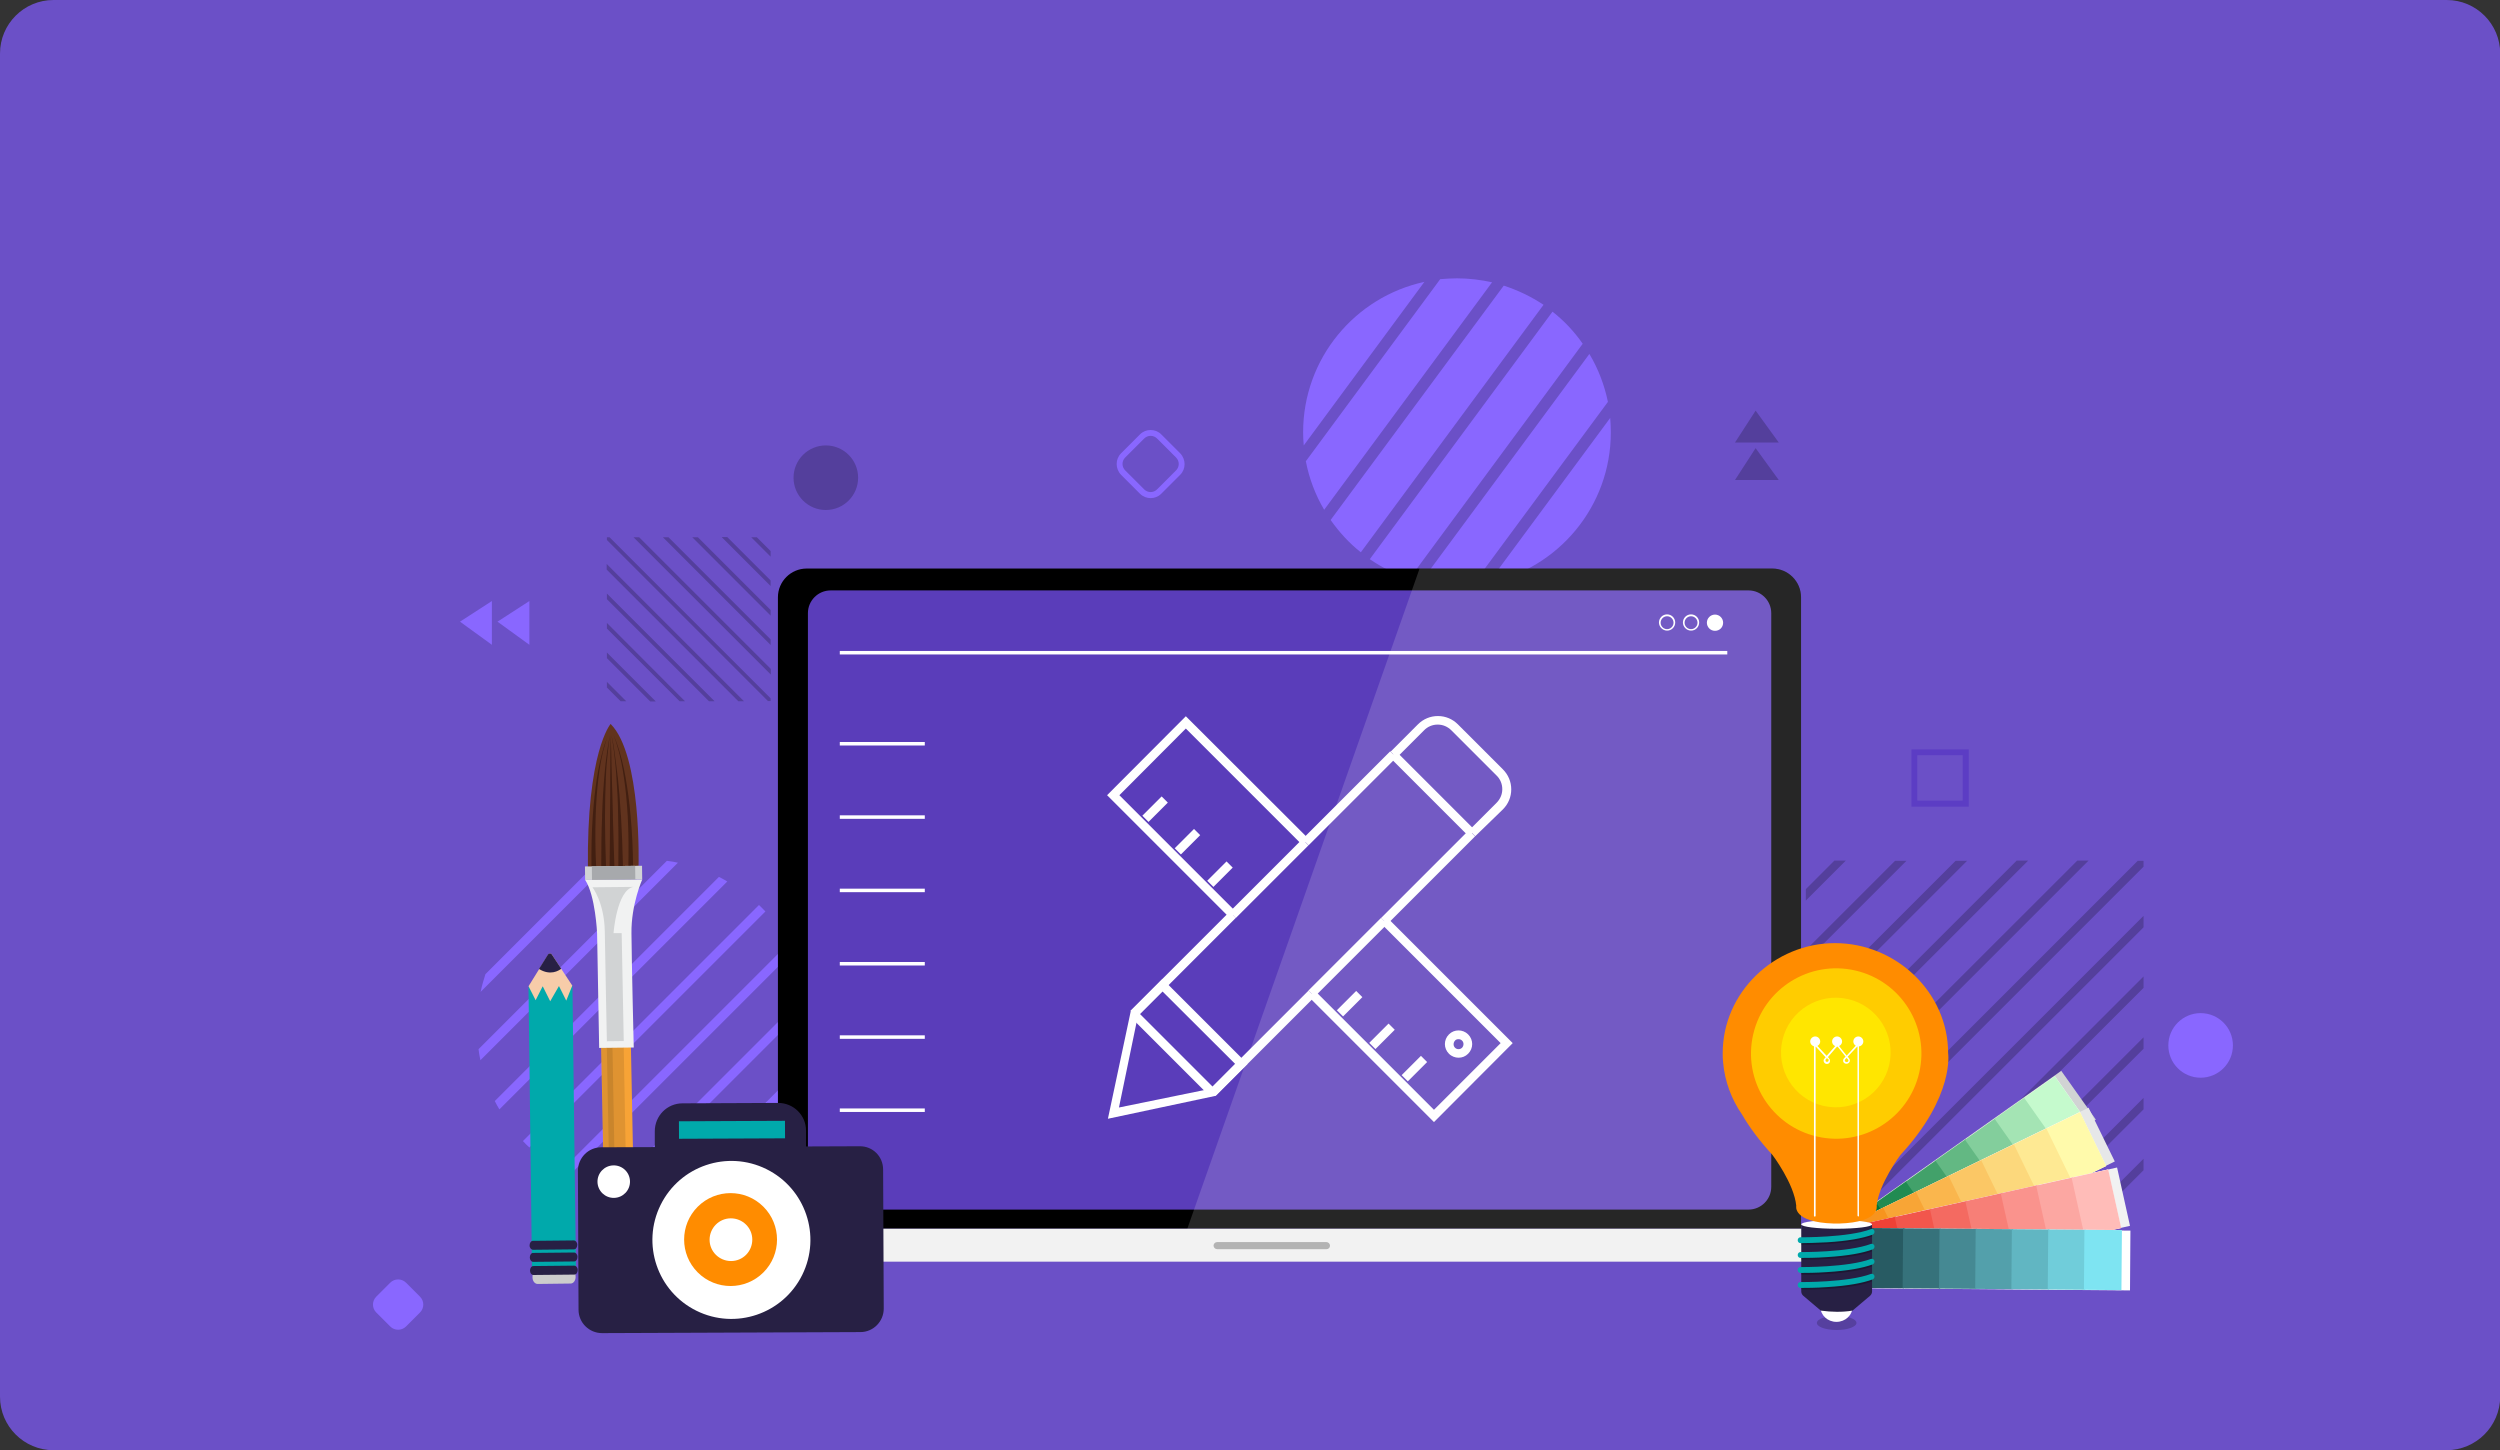 <?xml version="1.0" encoding="utf-8"?>
<!-- Generator: Adobe Illustrator 22.1.0, SVG Export Plug-In . SVG Version: 6.00 Build 0)  -->
<svg version="1.1" id="Layer_1" xmlns="http://www.w3.org/2000/svg" xmlns:xlink="http://www.w3.org/1999/xlink" x="0px" y="0px"
	 viewBox="0 0 1200 696.1" style="enable-background:new 0 0 1200 696.1;" xml:space="preserve">
<rect x="0" y="0" width="1200" height="696.1" fill="#333333" stroke="none"/>
<style type="text/css">
	.st0{fill:#6B50C7;}
	.st1{fill:#8967FF;}
	.st2{fill:#543F9C;}
	.st3{fill:#5C3DC4;}
	.st4{fill:#5A3DBA;}
	.st5{fill:#F2F2F2;}
	.st6{fill:#B3B3B3;}
	.st7{opacity:0.15;fill:#FFFFFF;}
	.st8{fill:none;stroke:#FFFFFF;stroke-width:1.682;stroke-miterlimit:10;}
	.st9{fill:#FFFFFF;}
	.st10{fill:#D1D3D4;}
	.st11{fill:#007539;}
	.st12{fill:#218B52;}
	.st13{fill:#42A16A;}
	.st14{fill:#63B883;}
	.st15{fill:#83CE9C;}
	.st16{fill:#A4E4B4;}
	.st17{fill:#C5FACD;}
	.st18{fill:#BCBEC0;}
	.st19{fill:#E6E7E8;}
	.st20{fill:#F7941E;}
	.st21{fill:#F8A536;}
	.st22{fill:#FAB64D;}
	.st23{fill:#FBC765;}
	.st24{fill:#FCD87C;}
	.st25{fill:#FEE993;}
	.st26{fill:#FFFAAB;}
	.st27{fill:#F1F2F2;}
	.st28{fill:#EF4136;}
	.st29{fill:#F2564C;}
	.st30{fill:#F46A61;}
	.st31{fill:#F77F77;}
	.st32{fill:#FA938D;}
	.st33{fill:#FCA7A2;}
	.st34{fill:#FFBCB8;}
	.st35{fill:#285B63;}
	.st36{fill:#36727B;}
	.st37{fill:#458993;}
	.st38{fill:#53A0AB;}
	.st39{fill:#61B6C2;}
	.st40{fill:#70CDDA;}
	.st41{fill:#7EE4F2;}
	.st42{fill:#61331E;}
	.st43{fill:#421F11;}
	.st44{fill:#F7A336;}
	.st45{opacity:0.1;}
	.st46{fill:#A7A9AC;}
	.st47{opacity:0.2;}
	.st48{fill:#272044;}
	.st49{opacity:0.25;}
	.st50{fill:#00A9AB;}
	.st51{fill:#FF8C00;}
	.st52{fill:#FFCC00;}
	.st53{fill:#FFE600;}
	.st54{fill:#CCCCCC;}
	.st55{fill:#F7CCA9;}
</style>
<path class="st0" d="M1174.3,696.1H25.7C11.5,696.1,0,684.6,0,670.4V25.7C0,11.5,11.5,0,25.7,0h1148.7c14.2,0,25.7,11.5,25.7,25.7
	v644.7C1200,684.6,1188.5,696.1,1174.3,696.1z"/>
<g>
	<path class="st1" d="M699.3,133.6c-2.7,0-5.4,0.2-8,0.4l-64.5,87.4c1.6,8.3,4.6,16.2,8.8,23.3l80.6-109.2
		C710.7,134.3,705.1,133.6,699.3,133.6z M625.5,207.5c0,2.1,0.1,4.2,0.3,6.3l57.9-78.5C650.4,142.5,625.5,172.1,625.5,207.5z
		 M721.8,137.1l-83.1,112.5c4.1,5.8,8.9,11.1,14.5,15.5l87.7-118.8C735,142.4,728.6,139.3,721.8,137.1z M772.9,200.6l-58.5,79.2
		c33.6-7,58.8-36.7,58.8-72.3C773.2,205.2,773.1,202.9,772.9,200.6z M762.9,169.9l-80.8,109.4c5.5,1.3,11.3,2,17.2,2
		c2.5,0,5-0.1,7.5-0.4l65-88C770.1,184.7,767.1,176.9,762.9,169.9z M745.2,149.6l-87.7,118.8c5.8,4,12.2,7.2,19,9.4L759.7,165
		C755.7,159.2,750.8,154,745.2,149.6z"/>
	<path class="st1" d="M345.1,420.9L237.5,528.5c0.7,1.4,1.4,2.7,2.2,4l109.4-109.4C347.8,422.3,346.4,421.6,345.1,420.9z
		 M320.1,413.2l-90.4,90.4c0.2,1.8,0.5,3.6,0.9,5.3l94.8-94.8C323.7,413.7,321.9,413.4,320.1,413.2z M284.2,416.4L233,467.6
		c-0.9,2.8-1.7,5.6-2.3,8.5l62-62C289.8,414.7,286.9,415.5,284.2,416.4z M364.3,434.4L251,547.7c1,1.1,2,2.1,3.1,3.1l113.3-113.3
		C366.4,436.4,365.3,435.4,364.3,434.4z M334.2,568.8l51.2-51.2c0.9-2.8,1.7-5.6,2.3-8.5l-62,62
		C328.6,570.4,331.4,569.7,334.2,568.8z M387.7,476.3l-94.8,94.8c1.7,0.4,3.5,0.6,5.3,0.9l90.4-90.4
		C388.3,479.9,388.1,478.1,387.7,476.3z M378.7,452.6L269.2,562.1c1.3,0.8,2.7,1.5,4,2.2l107.6-107.6
		C380.2,455.3,379.4,454,378.7,452.6z"/>
	<path class="st2" d="M938.7,413.2l-71.9,71.9v5.5l77.4-77.4H938.7z M967.9,413.2l-101,101v5.5l106.6-106.6H967.9z M880.4,413.2
		l-13.6,13.6v5.5l19.2-19.2H880.4z M997,413.2L866.8,543.3v5.5l135.7-135.7H997z M909.6,413.2l-42.8,42.8v5.5l48.3-48.3H909.6z
		 M1026.1,413.2L866.8,572.5v2.8h2.8l159.3-159.3v-2.8H1026.1z M898.7,575.3l130.2-130.2v-5.5L893.2,575.3H898.7z M927.8,575.3
		l101.1-101.1v-5.5L922.3,575.3H927.8z M1015.3,575.3l13.6-13.6v-5.5l-19.2,19.2H1015.3z M986.1,575.3l42.8-42.8V527l-48.3,48.3
		H986.1z M957,575.3l71.9-71.9v-5.5l-77.4,77.4H957z"/>
	<path class="st2" d="M332.3,257.9l37.6,37.6v-2.7L335,257.9H332.3z M318.2,257.9l51.7,51.7v-2.7l-49-49H318.2z M360.6,257.9
		l9.3,9.3v-2.7l-6.6-6.6H360.6z M304.1,257.9l65.9,65.9v-2.7l-63.2-63.2H304.1z M346.5,257.9l23.4,23.4v-2.7l-20.8-20.8H346.5z
		 M291.3,257.9v1.3l77.3,77.3h1.3v-1.3l-77.3-77.3H291.3z M357.1,336.6l-65.9-65.9v2.7l63.2,63.2H357.1z M343,336.6l-51.7-51.7v2.7
		l49,49H343z M300.6,336.6l-9.3-9.3v2.7l6.6,6.6H300.6z M314.7,336.6l-23.4-23.4v2.7l20.8,20.8H314.7z M328.8,336.6L291.3,299v2.7
		l34.9,34.9H328.8z"/>
	<circle class="st1" cx="1056.3" cy="501.8" r="15.5"/>
	<circle class="st2" cx="396.4" cy="229.3" r="15.5"/>
	<path class="st3" d="M942.1,362.5v21.8h-21.8v-21.8H942.1 M945,359.7h-27.5v27.5H945V359.7L945,359.7z"/>
	<path class="st1" d="M552.3,209.2c1.2,0,2.3,0.5,3.1,1.3l9.1,9.1c0.8,0.8,1.3,1.9,1.3,3.1c0,1.2-0.5,2.3-1.3,3.1l-9.1,9.1
		c-0.8,0.8-1.9,1.3-3.1,1.3c-1.2,0-2.3-0.5-3.1-1.3l-9.1-9.1c-0.8-0.8-1.3-1.9-1.3-3.1c0-1.2,0.5-2.3,1.3-3.1l9.1-9.1
		C550,209.7,551.1,209.2,552.3,209.2 M552.3,206.4c-1.9,0-3.7,0.7-5.1,2.1l-9.1,9.1c-2.8,2.8-2.8,7.4,0,10.3l9.1,9.1
		c1.4,1.4,3.3,2.1,5.1,2.1c1.9,0,3.7-0.7,5.1-2.1l9.1-9.1c2.8-2.8,2.8-7.4,0-10.3l-9.1-9.1C556,207.1,554.2,206.4,552.3,206.4
		L552.3,206.4z"/>
	<path class="st1" d="M201.6,630l-6.7,6.7c-2.1,2.1-5.5,2.1-7.6,0l-6.7-6.7c-2.1-2.1-2.1-5.5,0-7.6l6.7-6.7c2.1-2.1,5.5-2.1,7.6,0
		l6.7,6.7C203.7,624.5,203.7,627.9,201.6,630z"/>
	<g>
		<polygon class="st2" points="853.8,230.4 832.8,230.4 842.7,215.1 		"/>
		<polygon class="st2" points="853.8,212.4 832.8,212.4 842.7,197.1 		"/>
	</g>
	<g>
		<polygon class="st1" points="254.1,309.5 254.1,288.5 238.8,298.4 		"/>
		<polygon class="st1" points="236.1,309.5 236.1,288.5 220.8,298.4 		"/>
	</g>
</g>
<g>
	<g>
		<path d="M864.5,589.8H373.4V286.7c0-7.6,6.2-13.8,13.8-13.8h463.5c7.6,0,13.8,6.2,13.8,13.8V589.8z"/>
		<path class="st4" d="M839.3,580.6H398.7c-6,0-10.9-4.9-10.9-10.9V294.3c0-6,4.9-10.9,10.9-10.9h440.6c6,0,10.9,4.9,10.9,10.9
			v275.4C850.2,575.7,845.3,580.6,839.3,580.6z"/>
		<g>
			<defs>
				<path id="SVGID_1_" d="M836.1,580.6H401.9c-7.8,0-14.1-6.4-14.1-14.1v-269c0-7.8,6.4-14.1,14.1-14.1h434.2
					c7.8,0,14.1,6.4,14.1,14.1v269C850.2,574.2,843.8,580.6,836.1,580.6z"/>
			</defs>
			<clipPath id="SVGID_2_">
				<use xlink:href="#SVGID_1_"  style="overflow:visible;"/>
			</clipPath>
		</g>
		<path class="st5" d="M888.1,605.6H337.7c-4.4,0-7.9-3.5-7.9-7.9v-7.9H896v7.9C896,602.1,892.5,605.6,888.1,605.6z"/>
		<path class="st6" d="M636.7,599.6h-52.5c-0.9,0-1.7-0.8-1.7-1.7l0,0c0-0.9,0.8-1.7,1.7-1.7h52.5c0.9,0,1.7,0.8,1.7,1.7l0,0
			C638.4,598.9,637.7,599.6,636.7,599.6z"/>
		<path class="st7" d="M569.9,589.8h294.6V286.7c0-7.6-6.2-13.8-13.8-13.8H681.4L569.9,589.8z"/>
	</g>
	<g>
		<line class="st8" x1="403.1" y1="313.3" x2="829.1" y2="313.3"/>
		<line class="st8" x1="403.1" y1="357" x2="443.9" y2="357"/>
		<line class="st8" x1="403.1" y1="392.2" x2="443.9" y2="392.2"/>
		<line class="st8" x1="403.1" y1="427.4" x2="443.9" y2="427.4"/>
		<line class="st8" x1="403.1" y1="462.6" x2="443.9" y2="462.6"/>
		<line class="st8" x1="403.1" y1="497.8" x2="443.9" y2="497.8"/>
		<line class="st8" x1="403.1" y1="532.9" x2="443.9" y2="532.9"/>
		<g>
			<g>
				<path class="st9" d="M800.2,295.8c1.7,0,3.1,1.4,3.1,3.1c0,1.7-1.4,3.1-3.1,3.1c-1.7,0-3.1-1.4-3.1-3.1
					C797.1,297.2,798.5,295.8,800.2,295.8 M800.2,294.9c-2.2,0-3.9,1.8-3.9,3.9s1.8,3.9,3.9,3.9c2.2,0,3.9-1.8,3.9-3.9
					S802.4,294.9,800.2,294.9L800.2,294.9z"/>
			</g>
		</g>
		<g>
			<g>
				<path class="st9" d="M811.7,295.8c1.7,0,3.1,1.4,3.1,3.1c0,1.7-1.4,3.1-3.1,3.1s-3.1-1.4-3.1-3.1
					C808.6,297.2,810,295.8,811.7,295.8 M811.7,294.9c-2.2,0-3.9,1.8-3.9,3.9s1.8,3.9,3.9,3.9c2.2,0,3.9-1.8,3.9-3.9
					S813.9,294.9,811.7,294.9L811.7,294.9z"/>
			</g>
		</g>
		<path class="st9" d="M823.2,302.8L823.2,302.8c-2.2,0-3.9-1.8-3.9-3.9l0,0c0-2.2,1.8-3.9,3.9-3.9l0,0c2.2,0,3.9,1.8,3.9,3.9l0,0
			C827.1,301.1,825.4,302.8,823.2,302.8z"/>
		<g>
			<path class="st9" d="M708.1,401.4l-2.9-2.9l13.1-13.1c1.8-1.8,2.8-4.1,2.8-6.6s-1-4.9-2.8-6.6l-21.6-21.6
				c-1.8-1.8-4.1-2.8-6.6-2.8c-2.5,0-4.9,1-6.6,2.8l-13.1,13.1l-2.9-2.9l13.1-13.1c2.6-2.6,6-4,9.6-4c3.6,0,7,1.4,9.6,4l21.6,21.6
				c2.6,2.6,4,6,4,9.6s-1.4,7-4,9.6L708.1,401.4z"/>
			
				<rect x="551" y="453.9" transform="matrix(0.707 -0.707 0.707 0.707 -154.07 540.078)" class="st9" width="47.8" height="4.2"/>
			
				<rect x="572.2" y="498.7" transform="matrix(0.707 -0.707 0.707 0.707 -176.639 575.045)" class="st9" width="67.3" height="4.2"/>
			
				<rect x="541.4" y="477.7" transform="matrix(0.707 -0.707 0.707 0.707 -177.848 530.229)" class="st9" width="19.5" height="4.2"/>
			
				<rect x="655.8" y="418.9" transform="matrix(0.707 -0.707 0.707 0.707 -96.88 608.106)" class="st9" width="59.6" height="4.2"/>
			
				<rect x="618" y="381.1" transform="matrix(0.707 -0.707 0.707 0.707 -81.211 570.257)" class="st9" width="59.6" height="4.2"/>
			
				<rect x="584.5" y="419.6" transform="matrix(0.707 -0.707 0.707 0.707 -119.728 554.303)" class="st9" width="49.4" height="4.2"/>
			
				<rect x="622.4" y="457.4" transform="matrix(0.707 -0.707 0.707 0.707 -135.403 592.126)" class="st9" width="49.4" height="4.2"/>
			
				<rect x="561.1" y="478.9" transform="matrix(0.707 -0.707 0.707 0.707 -192.58 546.291)" class="st9" width="4.2" height="53.5"/>
			<polygon class="st9" points="531.8,537 542.8,485.2 546.3,487.1 537.1,531.6 581.6,522.5 583.5,526 			"/>
			<polygon class="st9" points="583.5,526 580.6,523.1 592.9,510.7 556.5,474.4 559.5,471.4 598.8,510.7 			"/>
			<polygon class="st9" points="545.7,488.2 542.7,485.2 558,469.9 559.5,471.4 558,472.9 559.5,474.4 			"/>
			
				<rect x="685.6" y="354.3" transform="matrix(0.707 -0.707 0.707 0.707 -67.989 597.897)" class="st9" width="4.2" height="53.5"/>
			<polygon class="st9" points="590.3,440.6 531.4,381.7 569.2,343.8 628.2,402.7 625.2,405.7 569.2,349.7 537.3,381.7 593.3,437.7 
							"/>
			<polygon class="st9" points="688.3,538.6 628.1,478.4 631.1,475.5 688.3,532.7 720.3,500.7 663.1,443.5 666,440.6 726.1,500.7 
							"/>
			
				<rect x="672.5" y="510.8" transform="matrix(0.707 -0.707 0.707 0.707 -163.808 630.397)" class="st9" width="13.1" height="4.2"/>
			
				<rect x="656.9" y="495.3" transform="matrix(0.707 -0.707 0.707 0.707 -157.36 614.83)" class="st9" width="13.1" height="4.2"/>
			
				<rect x="641.4" y="479.7" transform="matrix(0.707 -0.707 0.707 0.707 -150.916 599.237)" class="st9" width="13.1" height="4.2"/>
			
				<rect x="579.1" y="417.5" transform="matrix(0.707 -0.707 0.707 0.707 -125.123 536.999)" class="st9" width="13.1" height="4.2"/>
			
				<rect x="563.5" y="401.9" transform="matrix(0.707 -0.707 0.707 0.707 -118.679 521.413)" class="st9" width="13.1" height="4.2"/>
			
				<rect x="548" y="386.3" transform="matrix(0.707 -0.707 0.707 0.707 -112.228 505.869)" class="st9" width="13.1" height="4.2"/>
			<path class="st9" d="M700.1,498.8c0.6,0,1.2,0.2,1.7,0.7c0.9,0.9,0.9,2.4,0,3.4c-0.4,0.4-1,0.7-1.7,0.7c-0.6,0-1.2-0.2-1.7-0.7
				c-0.9-0.9-0.9-2.4,0-3.4C698.8,499,699.4,498.8,700.1,498.8 M700.1,494.6c-1.7,0-3.3,0.6-4.6,1.9c-2.6,2.6-2.6,6.7,0,9.3
				c1.3,1.3,3,1.9,4.6,1.9c1.7,0,3.3-0.6,4.6-1.9c2.6-2.6,2.6-6.7,0-9.3C703.4,495.2,701.7,494.6,700.1,494.6L700.1,494.6z"/>
		</g>
	</g>
</g>
<g>
	<g>
		<g>
			<path class="st10" d="M878.3,592.6c-3.2,2.3-4,6.7-1.7,9.9l8.3,11.8c2.3,3.2,6.7,4,9.9,1.7l111.2-78.6L989.4,514L878.3,592.6z"/>
			
				<rect x="883.2" y="549" transform="matrix(0.817 -0.577 0.577 0.817 -152.03 648.257)" class="st9" width="122.4" height="28.8"/>
			<g>
				
					<rect x="892.7" y="579.1" transform="matrix(0.817 -0.577 0.577 0.817 -177.237 629.171)" class="st11" width="18" height="28.8"/>
				
					<rect x="906.9" y="569.1" transform="matrix(0.817 -0.577 0.577 0.817 -168.834 635.535)" class="st12" width="18" height="28.8"/>
				
					<rect x="921.2" y="559.1" transform="matrix(0.817 -0.577 0.577 0.817 -160.432 641.897)" class="st13" width="18" height="28.8"/>
				
					<rect x="935.4" y="549" transform="matrix(0.817 -0.577 0.577 0.817 -152.03 648.259)" class="st14" width="18" height="28.8"/>
				
					<rect x="949.6" y="539" transform="matrix(0.817 -0.577 0.577 0.817 -143.627 654.621)" class="st15" width="18" height="28.8"/>
				
					<rect x="963.8" y="528.9" transform="matrix(0.817 -0.577 0.577 0.817 -135.225 660.983)" class="st16" width="18" height="28.8"/>
				
					<rect x="978" y="518.9" transform="matrix(0.817 -0.577 0.577 0.817 -126.823 667.345)" class="st17" width="18" height="28.8"/>
			</g>
			<path class="st18" d="M885,600.7c-1.7,1.2-2.1,3.6-0.9,5.3c1.2,1.7,3.6,2.1,5.3,0.9c1.7-1.2,2.1-3.6,0.9-5.3
				C889.1,599.9,886.7,599.5,885,600.7z"/>
		</g>
		<g>
			<path class="st19" d="M880.2,591.3c-3.5,1.7-5,6-3.3,9.5l6.3,13c1.7,3.5,6,5,9.5,3.3l122.4-59.6l-12.6-25.8L880.2,591.3z"/>
			
				<rect x="888.9" y="558.8" transform="matrix(0.899 -0.437 0.437 0.899 -155.011 473.353)" class="st9" width="122.4" height="28.8"/>
			<g>
				
					<rect x="894.2" y="581.6" transform="matrix(0.899 -0.437 0.437 0.899 -169.733 455.114)" class="st20" width="18" height="28.8"/>
				
					<rect x="909.8" y="574" transform="matrix(0.899 -0.437 0.437 0.899 -164.825 461.19)" class="st21" width="18" height="28.8"/>
				
					<rect x="925.5" y="566.4" transform="matrix(0.899 -0.437 0.437 0.899 -159.918 467.273)" class="st22" width="18" height="28.8"/>
				
					<rect x="941.2" y="558.8" transform="matrix(0.899 -0.437 0.437 0.899 -155.011 473.353)" class="st23" width="18" height="28.8"/>
				
					<rect x="956.8" y="551.2" transform="matrix(0.899 -0.437 0.437 0.899 -150.104 479.432)" class="st24" width="18" height="28.8"/>
				
					<rect x="972.5" y="543.6" transform="matrix(0.899 -0.437 0.437 0.899 -145.197 485.508)" class="st25" width="18" height="28.8"/>
				
					<rect x="988.1" y="536" transform="matrix(0.899 -0.437 0.437 0.899 -140.29 491.588)" class="st26" width="18" height="28.8"/>
			</g>
			<path class="st18" d="M885.5,600.4c-1.9,0.9-2.7,3.2-1.8,5.1s3.2,2.7,5.1,1.8s2.7-3.2,1.8-5.1
				C889.7,600.2,887.4,599.5,885.5,600.4z"/>
		</g>
		<g>
			<path class="st27" d="M883.3,590c-3.8,0.9-6.3,4.7-5.4,8.5l3.1,14.1c0.9,3.8,4.7,6.3,8.5,5.4l132.9-29.6l-6.2-28L883.3,590z"/>
			
				<rect x="894.3" y="574.2" transform="matrix(0.976 -0.217 0.217 0.976 -105.018 221.533)" class="st9" width="122.4" height="28.8"/>
			<g>
				
					<rect x="895.6" y="585.5" transform="matrix(0.976 -0.217 0.217 0.976 -108.696 210.735)" class="st28" width="18" height="28.8"/>
				
					<rect x="912.6" y="581.8" transform="matrix(0.976 -0.217 0.217 0.976 -107.471 214.335)" class="st29" width="18" height="28.8"/>
				
					<rect x="929.5" y="578" transform="matrix(0.976 -0.217 0.217 0.976 -106.244 217.934)" class="st30" width="18" height="28.8"/>
				
					<rect x="946.5" y="574.2" transform="matrix(0.976 -0.217 0.217 0.976 -105.018 221.533)" class="st31" width="18" height="28.8"/>
				
					<rect x="963.5" y="570.4" transform="matrix(0.976 -0.217 0.217 0.976 -103.792 225.133)" class="st32" width="18" height="28.8"/>
				
					<rect x="980.5" y="566.7" transform="matrix(0.976 -0.217 0.217 0.976 -102.566 228.732)" class="st33" width="18" height="28.8"/>
				
					<rect x="997.5" y="562.9" transform="matrix(0.976 -0.217 0.217 0.976 -101.341 232.336)" class="st34" width="18" height="28.8"/>
			</g>
			<path class="st18" d="M886.4,600.1c-2.1,0.5-3.4,2.5-2.9,4.6c0.5,2.1,2.5,3.4,4.6,2.9c2.1-0.5,3.4-2.5,2.9-4.6
				C890.5,600.9,888.4,599.6,886.4,600.1z"/>
		</g>
		<g>
			<path class="st9" d="M886.5,589.5c-3.9,0-7.1,3.1-7.2,7.1l-0.1,14.5c0,3.9,3.1,7.1,7.1,7.2l136.1,1.1l0.2-28.7L886.5,589.5z"/>
			
				<rect x="942.8" y="543.2" transform="matrix(8.114864e-03 -1 1 8.114864e-03 345.045 1556.634)" class="st9" width="28.8" height="122.4"/>
			<g>
				
					<rect x="890.6" y="595" transform="matrix(8.114864e-03 -1 1 8.114864e-03 293.677 1504.001)" class="st35" width="28.8" height="18"/>
				
					<rect x="908" y="595.1" transform="matrix(8.114864e-03 -1 1 8.114864e-03 310.8 1521.545)" class="st36" width="28.8" height="18"/>
				
					<rect x="925.4" y="595.3" transform="matrix(8.114864e-03 -1 1 8.114864e-03 327.923 1539.09)" class="st37" width="28.8" height="18"/>
				
					<rect x="942.8" y="595.4" transform="matrix(8.114892e-03 -1 1 8.114892e-03 345.045 1556.634)" class="st38" width="28.8" height="18"/>
				
					<rect x="960.2" y="595.5" transform="matrix(8.118361e-03 -1 1 8.118361e-03 362.164 1574.177)" class="st39" width="28.8" height="18"/>
				
					<rect x="977.6" y="595.7" transform="matrix(8.114892e-03 -1 1 8.114892e-03 379.29 1591.723)" class="st40" width="28.8" height="18"/>
				
					<rect x="995" y="595.8" transform="matrix(8.114892e-03 -1 1 8.114892e-03 396.413 1609.268)" class="st41" width="28.8" height="18"/>
			</g>
			<path class="st18" d="M887.2,600c-2.1,0-3.8,1.7-3.9,3.8c0,2.1,1.7,3.8,3.8,3.9c2.1,0,3.8-1.7,3.9-3.8
				C891,601.7,889.3,600,887.2,600z"/>
		</g>
	</g>
	<g>
		<path class="st42" d="M306.5,415.6c0,0,1.6-53.1-13.4-68.1c0,0-11.6,13.1-10.9,69.7L306.5,415.6z"/>
		<g>
			<g>
				<path class="st43" d="M286.2,417l-2.3,0.2c-0.1-9.6,0.1-17.9,0.6-25.1c0.5-7.2,1.2-13.3,2-18.5c0.8-5.2,1.8-9.4,2.7-12.8
					c0.9-3.4,1.9-6.1,2.7-8c-0.8,2-1.6,4.7-2.5,8.2c-0.8,3.5-1.6,7.7-2.2,12.9c-0.6,5.2-1.1,11.3-1.3,18.4
					C285.7,399.4,285.7,407.6,286.2,417z"/>
			</g>
			<path class="st43" d="M292.8,352.7c-0.4,2-0.9,4.6-1.4,8.1c-0.5,3.4-1,7.7-1.4,12.8c-0.4,5-0.8,10.9-1,17.8c0,0.3,0,0.6,0,0.9
				c-0.3,6.7-0.4,14.4-0.4,23.1c0,0.5,0.6,1.1,0.6,1.7c0-0.2,1.7-0.5,1.7-0.7c-0.3-8.8-0.5-16.6-0.5-23.4c0-0.4,0-0.8,0-1.2
				c0-6.9,0.2-12.7,0.4-17.8c0-0.2,0-0.3,0-0.5c0.2-5.1,0.6-9.3,1-12.7C292.1,357.3,292.5,354.7,292.8,352.7z"/>
			<path class="st43" d="M293.1,352.7c0,2,0,4.6-0.1,8.1c0,3.4-0.1,7.7-0.1,12.8c0,5.1,0,11-0.1,18c0,0.3,0,0.6,0,0.9
				c0,6.8-0.1,14.6-0.2,23.4c0,0.4,1.2,0.8,1.2,1.1c0-0.4,1.1-0.8,1.1-1.2c-0.3-8.8-0.5-16.4-0.7-23.2c0-0.4,0-0.8,0-1.2
				c-0.2-6.8-0.3-12.6-0.5-17.6c0-0.2,0-0.4,0-0.5c-0.2-5-0.2-9.2-0.3-12.6C293.3,357.3,293.2,354.6,293.1,352.7z"/>
			<path class="st43" d="M293.4,352.6c0.4,2,0.9,4.7,1.3,8.1c0.4,3.4,0.9,7.7,1.2,12.8c0.4,5.1,0.7,11.1,0.8,18.2c0,0.3,0,0.6,0,0.9
				c0.2,6.9,0.2,14.7,0.1,23.6c0,0.2,1.7,0.4,1.7,0.6c0-0.6,0.6-1.2,0.5-1.7c-0.2-8.7-0.5-16.3-0.9-23c0-0.4,0-0.8-0.1-1.2
				c-0.4-6.7-0.9-12.5-1.4-17.4c0-0.2,0-0.4-0.1-0.6c-0.6-5-1.1-9-1.6-12.4C294.5,357.2,293.9,354.6,293.4,352.6z"/>
			<g>
				<path class="st43" d="M301.6,416.8l2.3,0.1c-0.1-9.6-0.5-17.9-1.2-25.1c-0.6-7.2-1.5-13.3-2.4-18.5c-0.9-5.2-2-9.4-3-12.8
					c-1-3.4-2-6-2.9-8c0.8,2,1.7,4.7,2.6,8.1c0.9,3.4,1.8,7.7,2.5,12.8c0.8,5.2,1.4,11.3,1.8,18.4
					C301.7,399.2,301.8,407.4,301.6,416.8z"/>
			</g>
		</g>
		<path class="st44" d="M290.5,601.6c0.1,5.8,3.3,10.5,7.3,10.5l0,0c4,0,7.1-4.8,7-10.6l-2.7-136.8c-0.1-5.8-3.3-10.5-7.3-10.5l0,0
			c-4,0-7.1,4.8-7,10.6L290.5,601.6z"/>
		<path class="st45" d="M294.9,454.2c1.3,0,2.5,0.5,3.6,1.3l2.9,155.1c-1,0.9-2.2,1.4-3.5,1.4c-4,0-7.2-4.6-7.3-10.5l-2.7-136.8
			C287.8,459,290.9,454.2,294.9,454.2z"/>
		<path class="st45" d="M296,611.7c-1-0.4-1.9-1-2.7-2l-2.9-153.2c0.8-0.9,1.7-1.6,2.7-2L296,611.7z"/>
		<path class="st27" d="M304.2,502.8l-16.6,0.2l-1-55.1c0,0-0.8-18-5.7-25.5l27.4-0.3c0,0-5.4,12-5.2,26
			C303.2,462.1,304.2,502.8,304.2,502.8z"/>
		<path class="st10" d="M304,425.7l-19.6,0.2c0,0,5.7,7.4,5.9,21.3c0.2,13.8,1,52.6,1,52.6l8.1-0.1l-1-51.8l-3.9,0
			C294.5,447.9,296,427.4,304,425.7z"/>
		
			<rect x="280.8" y="415.7" transform="matrix(1 -1.181466e-02 1.181466e-02 1 -4.93 3.509)" class="st10" width="27.4" height="6.5"/>
		
			<rect x="284.1" y="415.7" transform="matrix(1 -1.181810e-02 1.181810e-02 1 -4.931 3.51)" class="st46" width="20.8" height="6.5"/>
	</g>
	<g>
		<g>
			<g>
				<path class="st47" d="M891.1,635c0,1.9-4.3,3.4-9.5,3.4c-5.3,0-9.5-1.5-9.5-3.4c0-1.9,4.3-3.4,9.5-3.4
					C886.9,631.6,891.1,633.1,891.1,635z"/>
				<ellipse class="st9" cx="881.5" cy="627.3" rx="7.7" ry="7.2"/>
				<path class="st48" d="M881.6,588.3l-17-0.6v32.2c0,0.8,0.4,1.6,1,2.1l8.4,7.1c5.2,0.7,10.3,0.8,15.2,0l8.4-7.1
					c0.6-0.5,1-1.3,1-2.1v-32.2L881.6,588.3z"/>
				<g>
					<path class="st49" d="M864.6,594.7v2.8c0.1,0,0.2,0,0.4,0c1.9,0,6.6,0,12.2-0.4c9.4-0.6,16.6-1.8,21.4-3.6v-2.9
						c-0.2,0-0.4,0-0.5,0.1C887.8,594.6,867.7,594.7,864.6,594.7z"/>
					<path class="st49" d="M877.1,604.3c9.4-0.6,16.6-1.8,21.4-3.6v-2.9c-0.2,0-0.4,0-0.5,0.1c-10.2,3.9-30.4,3.9-33.4,3.9v2.8
						c0.1,0,0.2,0,0.4,0C866.8,604.7,871.6,604.7,877.1,604.3z"/>
					<path class="st49" d="M877.1,611.5c9.4-0.6,16.6-1.8,21.4-3.6v-2.9c-0.2,0-0.4,0-0.5,0.1c-10.2,3.9-30.4,3.9-33.4,3.9v2.8
						c0.1,0,0.2,0,0.4,0C866.8,611.9,871.6,611.9,877.1,611.5z"/>
					<path class="st49" d="M877.1,618.7c9.4-0.6,16.6-1.8,21.4-3.6v-2.9c-0.2,0-0.4,0-0.5,0.1c-10.2,3.9-30.4,3.9-33.4,3.9v2.8
						c0.1,0,0.2,0,0.4,0C866.8,619.1,871.6,619,877.1,618.7z"/>
				</g>
				<ellipse class="st9" cx="881.6" cy="587.7" rx="17" ry="2.1"/>
				<path class="st50" d="M865,596.7c-0.5,0-0.8,0-0.8,0c-0.7,0-1.3-0.6-1.3-1.4c0-0.8,0.6-1.4,1.3-1.4c0,0,0,0,0,0
					c0.2,0,22.9,0.2,33.8-3.9c0.7-0.3,1.4,0.1,1.7,0.8c0.2,0.7-0.1,1.5-0.8,1.8c-4.8,1.8-12.1,3.1-21.8,3.7
					C871.6,596.6,866.8,596.7,865,596.7z"/>
				<path class="st50" d="M865,603.8c-0.5,0-0.8,0-0.8,0c-0.7,0-1.3-0.6-1.3-1.4c0-0.8,0.6-1.4,1.3-1.4c0,0,0,0,0,0
					c0.2,0,22.9,0.2,33.8-3.9c0.7-0.3,1.4,0.1,1.7,0.8c0.2,0.7-0.1,1.5-0.8,1.8c-4.8,1.8-12.1,3.1-21.8,3.7
					C871.6,603.8,866.8,603.8,865,603.8z"/>
				<path class="st50" d="M865,611c-0.5,0-0.8,0-0.8,0c-0.7,0-1.3-0.6-1.3-1.4c0-0.8,0.6-1.4,1.3-1.4c0,0,0,0,0,0
					c0.2,0,22.9,0.2,33.8-3.9c0.7-0.3,1.4,0.1,1.7,0.8c0.2,0.7-0.1,1.5-0.8,1.8c-4.8,1.8-12.1,3.1-21.8,3.7
					C871.6,611,866.8,611,865,611z"/>
				<path class="st50" d="M865,618.2c-0.5,0-0.8,0-0.8,0c-0.7,0-1.3-0.6-1.3-1.4c0-0.8,0.6-1.4,1.3-1.4c0,0,0,0,0,0
					c0.2,0,22.9,0.2,33.8-3.9c0.7-0.3,1.4,0.1,1.7,0.8c0.2,0.7-0.1,1.5-0.8,1.8c-4.8,1.8-12.1,3.1-21.8,3.7
					C871.6,618.2,866.8,618.2,865,618.2z"/>
				<path class="st51" d="M935.1,505.5L935.1,505.5c0-29.2-25.1-52.8-54.3-52.8s-53.9,23.7-53.9,52.8c0,0.3,0,0.5,0,0.8
					c0,0.7,0,2,0.2,3.7c0.8,9.2,4.1,17.8,9.1,25c3.4,5.9,8.2,12.4,14.6,19.4c0,0,10.4,13.7,11.4,24.4c0,0-1.9,7.9,18,8.5v0
					c0.4,0,0.9,0,1.3,0c0.4,0,0.9,0,1.3,0v0c19.9-0.6,18-8.5,18-8.5c1-10.6,11.4-24.4,11.4-24.4
					C938.3,526.1,935.1,505.5,935.1,505.5z"/>
				
					<ellipse transform="matrix(0.226 -0.974 0.974 0.226 189.95 1249.861)" class="st52" cx="881.3" cy="505.4" rx="40.9" ry="40.9"/>
				
					<ellipse transform="matrix(0.227 -0.974 0.974 0.227 188.879 1248.865)" class="st53" cx="881.3" cy="505.4" rx="26.3" ry="26.3"/>
			</g>
			<g>
				<path class="st9" d="M892,583.9c-0.2,0-0.4-0.2-0.4-0.4v-81.3l-4.7,5l0.7,0.9c0.4,0.5,0.4,1.1,0.2,1.6c-0.3,0.5-0.8,0.9-1.4,0.9
					h-0.2c-0.6,0-1.2-0.4-1.4-0.9c-0.2-0.6-0.1-1.2,0.3-1.7l0.8-0.8l-4-5l-4.5,5.2l0.6,0.7c0.4,0.5,0.5,1.1,0.3,1.7
					c-0.2,0.6-0.8,0.9-1.4,0.9c-0.6,0-1.1-0.3-1.4-0.9c-0.3-0.6-0.2-1.2,0.2-1.6l0.6-0.7l-4.8-5.2v81.3c0,0.2-0.2,0.4-0.4,0.4
					s-0.4-0.2-0.4-0.4v-82.3c0-0.2,0.1-0.3,0.3-0.4c0.2-0.1,0.3,0,0.4,0.1l5.4,5.8l4.8-5.5c0.1-0.1,0.2-0.1,0.3-0.1
					c0.1,0,0.2,0.1,0.3,0.2l4.2,5.3l5.2-5.7c0.1-0.1,0.3-0.2,0.4-0.1c0.2,0.1,0.3,0.2,0.3,0.4v82.3
					C892.4,583.8,892.2,583.9,892,583.9z M886.4,507.8l-0.7,0.7c-0.2,0.2-0.3,0.5-0.1,0.8c0.1,0.3,0.4,0.5,0.7,0.5h0.2
					c0.3,0,0.5-0.2,0.7-0.4c0.1-0.3,0.1-0.6-0.1-0.8L886.4,507.8z M876.9,507.9l-0.5,0.6c-0.2,0.2-0.2,0.5-0.1,0.8
					c0.1,0.3,0.4,0.4,0.7,0.4c0.3,0,0.6-0.2,0.7-0.5c0.1-0.3,0.1-0.6-0.1-0.8L876.9,507.9z"/>
				<path class="st9" d="M873.7,499.9c0,1.3-1.1,2.4-2.4,2.4s-2.4-1.1-2.4-2.4c0-1.3,1.1-2.4,2.4-2.4S873.7,498.6,873.7,499.9z"/>
				<path class="st9" d="M884.2,499.9c0,1.3-1.1,2.4-2.4,2.4s-2.4-1.1-2.4-2.4c0-1.3,1.1-2.4,2.4-2.4S884.2,498.6,884.2,499.9z"/>
				<path class="st9" d="M894.4,499.9c0,1.3-1.1,2.4-2.4,2.4c-1.3,0-2.4-1.1-2.4-2.4c0-1.3,1.1-2.4,2.4-2.4
					C893.3,497.5,894.4,498.6,894.4,499.9z"/>
			</g>
		</g>
	</g>
	<g>
		<g>
			<g>
				<path class="st54" d="M255.6,613.1c0,1.8,1.1,3.2,2.5,3.2l15.8-0.2c1.4,0,2.4-1.5,2.4-3.2l0,0c0-1.8-1.3-16.7-2.7-16.7
					l-15.8,0.2C256.5,596.3,255.6,611.3,255.6,613.1L255.6,613.1z"/>
			</g>
		</g>
		
			<rect x="254.5" y="473.3" transform="matrix(1 -1.233683e-02 1.233683e-02 1 -6.667 3.311)" class="st50" width="21.1" height="137.5"/>
		<path class="st55" d="M274.7,473.1l-9.8-14.9c-0.4-0.7-1.4-0.6-1.8,0l-9.4,15.2l3.4,6.7l3.4-6.7l3.6,7.2l4.2-7.3l3.5,7
			L274.7,473.1z"/>
		<path class="st48" d="M269.4,465l-4.5-6.8c-0.4-0.7-1.4-0.7-1.9,0l-4.3,6.9C264.2,468.5,268.2,465.9,269.4,465z"/>
		<path class="st48" d="M254.3,603.6c0-1.2,0.7-2.2,1.6-2.2l19.6-0.2c0.9,0,1.7,0.9,1.7,2.1l0,0c0,1.2-0.7,2.2-1.6,2.2l-19.6,0.2
			C255,605.7,254.3,604.7,254.3,603.6L254.3,603.6z"/>
		<path class="st48" d="M254.4,609.9c0-1.2,0.7-2.2,1.6-2.2l19.6-0.2c0.9,0,1.7,0.9,1.7,2.1l0,0c0,1.2-0.7,2.2-1.6,2.2L256,612
			C255.1,612,254.4,611,254.4,609.9L254.4,609.9z"/>
		<path class="st48" d="M254.2,597.8c0-1.2,0.7-2.2,1.6-2.2l19.6-0.2c0.9,0,1.7,0.9,1.7,2.1l0,0c0,1.2-0.7,2.2-1.6,2.2l-19.6,0.2
			C255,599.9,254.2,599,254.2,597.8L254.2,597.8z"/>
	</g>
	<g>
		<g>
			<path class="st48" d="M412.6,550.2l-25.7,0.1l0-7.6c0-7.4-6-13.3-13.4-13.3l-45.9,0.2c-7.4,0-13.3,6-13.3,13.4l0,7.6l-25.7,0.1
				c-6.2,0-11.2,5.1-11.2,11.3l0.3,66.7c0,6.2,5.1,11.2,11.3,11.2l124-0.5c6.2,0,11.2-5.1,11.2-11.3l-0.3-66.7
				C423.9,555.1,418.9,550.1,412.6,550.2z"/>
			
				<rect x="325.9" y="538.1" transform="matrix(1 -4.355016e-03 4.355016e-03 1 -2.358 1.535)" class="st50" width="50.9" height="8.4"/>
			
				<ellipse transform="matrix(0.443 -0.897 0.897 0.443 -338.042 646.249)" class="st9" cx="350.8" cy="595" rx="37.9" ry="37.9"/>
			
				<ellipse transform="matrix(0.707 -0.707 0.707 0.707 -318.006 422.342)" class="st51" cx="350.8" cy="595" rx="22.3" ry="22.3"/>
			<path class="st9" d="M350.8,584.8c-5.6,0-10.2,4.6-10.2,10.3c0,5.6,4.6,10.2,10.3,10.2s10.2-4.6,10.2-10.3
				S356.4,584.8,350.8,584.8z"/>
			
				<ellipse transform="matrix(1 -2.544030e-02 2.544030e-02 1 -14.33 7.677)" class="st9" cx="294.5" cy="567" rx="7.8" ry="7.8"/>
		</g>
	</g>
</g>
</svg>
